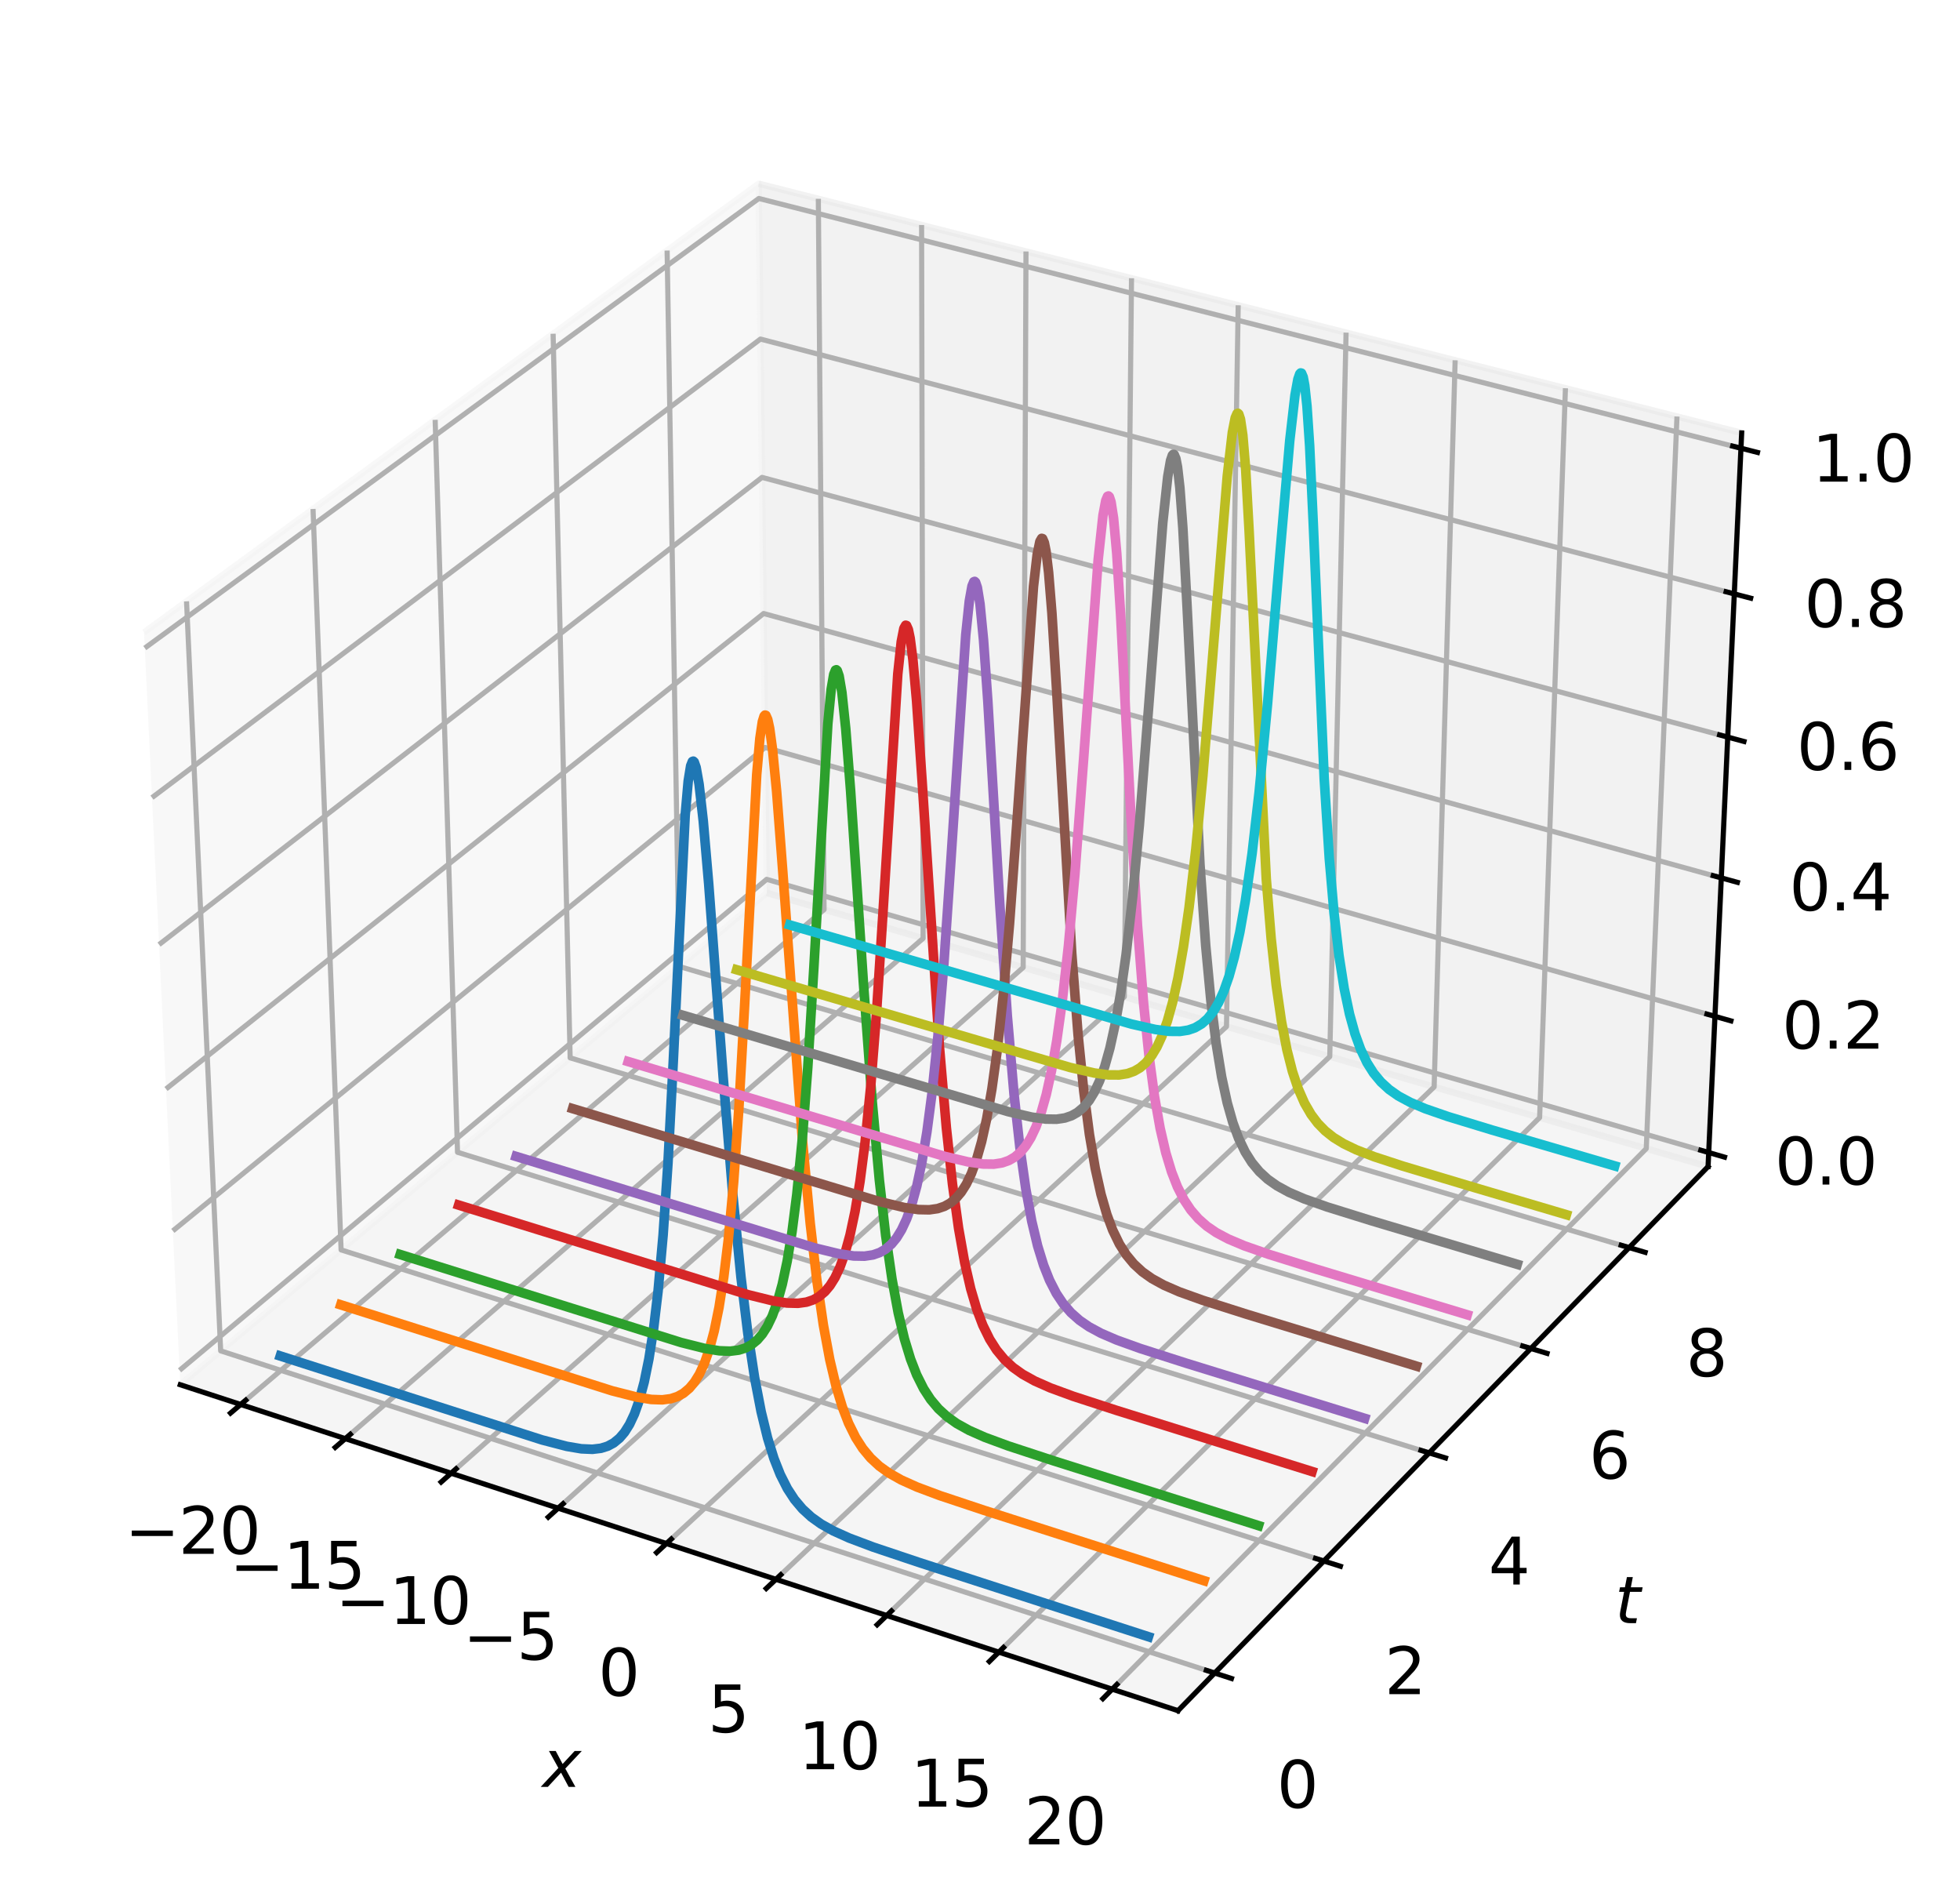 <?xml version="1.0" encoding="utf-8" standalone="no"?>
<!DOCTYPE svg PUBLIC "-//W3C//DTD SVG 1.1//EN"
  "http://www.w3.org/Graphics/SVG/1.1/DTD/svg11.dtd">
<svg xmlns:xlink="http://www.w3.org/1999/xlink" width="305.878pt" height="297.049pt" viewBox="0 0 305.878 297.049" xmlns="http://www.w3.org/2000/svg" version="1.1">
 <defs>
  <style type="text/css">*{stroke-linejoin: round; stroke-linecap: butt}</style>
 </defs>
 <g id="figure_1">
  <g id="patch_1">
   <path d="M 0 297.049 
L 305.878 297.049 
L 305.878 0 
L 0 0 
z
" style="fill: #ffffff"/>
  </g>
  <g id="patch_2">
   <path d="M 7.2 284.4 
L 284.4 284.4 
L 284.4 7.2 
L 7.2 7.2 
z
" style="fill: #ffffff"/>
  </g>
  <g id="pane3d_1">
   <g id="patch_3">
    <path d="M 28.131 216.051 
L 119.671 139.32 
L 118.399 28.66 
L 22.477 98.659 
" style="fill: #f2f2f2; opacity: 0.5; stroke: #f2f2f2; stroke-linejoin: miter"/>
   </g>
  </g>
  <g id="pane3d_2">
   <g id="patch_4">
    <path d="M 119.671 139.32 
L 266.561 182.015 
L 271.803 67.544 
L 118.399 28.66 
" style="fill: #e6e6e6; opacity: 0.5; stroke: #e6e6e6; stroke-linejoin: miter"/>
   </g>
  </g>
  <g id="pane3d_3">
   <g id="patch_5">
    <path d="M 28.131 216.051 
L 183.841 266.906 
L 266.561 182.015 
L 119.671 139.32 
" style="fill: #ececec; opacity: 0.5; stroke: #ececec; stroke-linejoin: miter"/>
   </g>
  </g>
  <g id="grid3d_1">
   <g id="Line3DCollection_1">
    <path d="M 37.561 219.131 
L 128.604 141.917 
L 127.71 31.02 
" style="fill: none; stroke: #b0b0b0; stroke-width: 0.8"/>
    <path d="M 53.889 224.464 
L 144.06 146.409 
L 143.824 35.105 
" style="fill: none; stroke: #b0b0b0; stroke-width: 0.8"/>
    <path d="M 70.403 229.858 
L 159.677 150.949 
L 160.115 39.234 
" style="fill: none; stroke: #b0b0b0; stroke-width: 0.8"/>
    <path d="M 87.106 235.313 
L 175.458 155.535 
L 176.584 43.409 
" style="fill: none; stroke: #b0b0b0; stroke-width: 0.8"/>
    <path d="M 104.001 240.831 
L 191.406 160.171 
L 193.234 47.629 
" style="fill: none; stroke: #b0b0b0; stroke-width: 0.8"/>
    <path d="M 121.092 246.413 
L 207.523 164.855 
L 210.068 51.896 
" style="fill: none; stroke: #b0b0b0; stroke-width: 0.8"/>
    <path d="M 138.382 252.06 
L 223.811 169.59 
L 227.09 56.211 
" style="fill: none; stroke: #b0b0b0; stroke-width: 0.8"/>
    <path d="M 155.875 257.773 
L 240.274 174.375 
L 244.303 60.574 
" style="fill: none; stroke: #b0b0b0; stroke-width: 0.8"/>
    <path d="M 173.574 263.553 
L 256.915 179.212 
L 261.709 64.986 
" style="fill: none; stroke: #b0b0b0; stroke-width: 0.8"/>
   </g>
  </g>
  <g id="grid3d_2">
   <g id="Line3DCollection_2">
    <path d="M 29.111 93.819 
L 34.438 210.764 
L 189.564 261.033 
" style="fill: none; stroke: #b0b0b0; stroke-width: 0.8"/>
    <path d="M 48.852 79.412 
L 53.232 195.011 
L 206.596 243.554 
" style="fill: none; stroke: #b0b0b0; stroke-width: 0.8"/>
    <path d="M 67.91 65.505 
L 71.402 179.781 
L 223.034 226.685 
" style="fill: none; stroke: #b0b0b0; stroke-width: 0.8"/>
    <path d="M 86.318 52.071 
L 88.978 165.047 
L 238.907 210.395 
" style="fill: none; stroke: #b0b0b0; stroke-width: 0.8"/>
    <path d="M 104.11 39.088 
L 105.991 150.787 
L 254.245 194.654 
" style="fill: none; stroke: #b0b0b0; stroke-width: 0.8"/>
   </g>
  </g>
  <g id="grid3d_3">
   <g id="Line3DCollection_3">
    <path d="M 266.661 179.822 
L 119.647 137.196 
L 28.022 213.806 
" style="fill: none; stroke: #b0b0b0; stroke-width: 0.8"/>
    <path d="M 267.634 158.575 
L 119.41 116.622 
L 26.974 192.045 
" style="fill: none; stroke: #b0b0b0; stroke-width: 0.8"/>
    <path d="M 268.624 136.972 
L 119.17 95.721 
L 25.908 169.906 
" style="fill: none; stroke: #b0b0b0; stroke-width: 0.8"/>
    <path d="M 269.63 115.003 
L 118.925 74.483 
L 24.823 147.377 
" style="fill: none; stroke: #b0b0b0; stroke-width: 0.8"/>
    <path d="M 270.653 92.66 
L 118.677 52.901 
L 23.719 124.451 
" style="fill: none; stroke: #b0b0b0; stroke-width: 0.8"/>
    <path d="M 271.693 69.934 
L 118.425 30.966 
L 22.596 101.114 
" style="fill: none; stroke: #b0b0b0; stroke-width: 0.8"/>
   </g>
  </g>
  <g id="axis3d_1">
   <g id="line2d_1">
    <path d="M 28.131 216.051 
L 183.841 266.906 
" style="fill: none; stroke: #000000; stroke-width: 0.8; stroke-linecap: square"/>
   </g>
   <g id="xtick_1">
    <g id="line2d_2">
     <path d="M 38.354 218.459 
L 35.972 220.479 
" style="fill: none; stroke: #000000; stroke-width: 0.8; stroke-linecap: square"/>
    </g>
    <g id="text_1">
     <!-- −20 -->
     <g transform="translate(19.481 242.438) scale(0.1 -0.1)">
      <defs>
       <path id="DejaVuSans-2212" d="M 678 2272 
L 4684 2272 
L 4684 1741 
L 678 1741 
L 678 2272 
z
" transform="scale(0.016)"/>
       <path id="DejaVuSans-32" d="M 1228 531 
L 3431 531 
L 3431 0 
L 469 0 
L 469 531 
Q 828 903 1448 1529 
Q 2069 2156 2228 2338 
Q 2531 2678 2651 2914 
Q 2772 3150 2772 3378 
Q 2772 3750 2511 3984 
Q 2250 4219 1831 4219 
Q 1534 4219 1204 4116 
Q 875 4013 500 3803 
L 500 4441 
Q 881 4594 1212 4672 
Q 1544 4750 1819 4750 
Q 2544 4750 2975 4387 
Q 3406 4025 3406 3419 
Q 3406 3131 3298 2873 
Q 3191 2616 2906 2266 
Q 2828 2175 2409 1742 
Q 1991 1309 1228 531 
z
" transform="scale(0.016)"/>
       <path id="DejaVuSans-30" d="M 2034 4250 
Q 1547 4250 1301 3770 
Q 1056 3291 1056 2328 
Q 1056 1369 1301 889 
Q 1547 409 2034 409 
Q 2525 409 2770 889 
Q 3016 1369 3016 2328 
Q 3016 3291 2770 3770 
Q 2525 4250 2034 4250 
z
M 2034 4750 
Q 2819 4750 3233 4129 
Q 3647 3509 3647 2328 
Q 3647 1150 3233 529 
Q 2819 -91 2034 -91 
Q 1250 -91 836 529 
Q 422 1150 422 2328 
Q 422 3509 836 4129 
Q 1250 4750 2034 4750 
z
" transform="scale(0.016)"/>
      </defs>
      <use xlink:href="#DejaVuSans-2212"/>
      <use xlink:href="#DejaVuSans-32" x="83.789"/>
      <use xlink:href="#DejaVuSans-30" x="147.412"/>
     </g>
    </g>
   </g>
   <g id="xtick_2">
    <g id="line2d_3">
     <path d="M 54.675 223.784 
L 52.315 225.827 
" style="fill: none; stroke: #000000; stroke-width: 0.8; stroke-linecap: square"/>
    </g>
    <g id="text_2">
     <!-- −15 -->
     <g transform="translate(35.825 247.879) scale(0.1 -0.1)">
      <defs>
       <path id="DejaVuSans-31" d="M 794 531 
L 1825 531 
L 1825 4091 
L 703 3866 
L 703 4441 
L 1819 4666 
L 2450 4666 
L 2450 531 
L 3481 531 
L 3481 0 
L 794 0 
L 794 531 
z
" transform="scale(0.016)"/>
       <path id="DejaVuSans-35" d="M 691 4666 
L 3169 4666 
L 3169 4134 
L 1269 4134 
L 1269 2991 
Q 1406 3038 1543 3061 
Q 1681 3084 1819 3084 
Q 2600 3084 3056 2656 
Q 3513 2228 3513 1497 
Q 3513 744 3044 326 
Q 2575 -91 1722 -91 
Q 1428 -91 1123 -41 
Q 819 9 494 109 
L 494 744 
Q 775 591 1075 516 
Q 1375 441 1709 441 
Q 2250 441 2565 725 
Q 2881 1009 2881 1497 
Q 2881 1984 2565 2268 
Q 2250 2553 1709 2553 
Q 1456 2553 1204 2497 
Q 953 2441 691 2322 
L 691 4666 
z
" transform="scale(0.016)"/>
      </defs>
      <use xlink:href="#DejaVuSans-2212"/>
      <use xlink:href="#DejaVuSans-31" x="83.789"/>
      <use xlink:href="#DejaVuSans-35" x="147.412"/>
     </g>
    </g>
   </g>
   <g id="xtick_3">
    <g id="line2d_4">
     <path d="M 71.181 229.17 
L 68.843 231.236 
" style="fill: none; stroke: #000000; stroke-width: 0.8; stroke-linecap: square"/>
    </g>
    <g id="text_3">
     <!-- −10 -->
     <g transform="translate(52.355 253.383) scale(0.1 -0.1)">
      <use xlink:href="#DejaVuSans-2212"/>
      <use xlink:href="#DejaVuSans-31" x="83.789"/>
      <use xlink:href="#DejaVuSans-30" x="147.412"/>
     </g>
    </g>
   </g>
   <g id="xtick_4">
    <g id="line2d_5">
     <path d="M 87.876 234.617 
L 85.562 236.707 
" style="fill: none; stroke: #000000; stroke-width: 0.8; stroke-linecap: square"/>
    </g>
    <g id="text_4">
     <!-- −5 -->
     <g transform="translate(72.257 258.949) scale(0.1 -0.1)">
      <use xlink:href="#DejaVuSans-2212"/>
      <use xlink:href="#DejaVuSans-35" x="83.789"/>
     </g>
    </g>
   </g>
   <g id="xtick_5">
    <g id="line2d_6">
     <path d="M 104.764 240.127 
L 102.473 242.241 
" style="fill: none; stroke: #000000; stroke-width: 0.8; stroke-linecap: square"/>
    </g>
    <g id="text_5">
     <!-- 0 -->
     <g transform="translate(93.361 264.58) scale(0.1 -0.1)">
      <use xlink:href="#DejaVuSans-30"/>
     </g>
    </g>
   </g>
   <g id="xtick_6">
    <g id="line2d_7">
     <path d="M 121.847 245.701 
L 119.58 247.84 
" style="fill: none; stroke: #000000; stroke-width: 0.8; stroke-linecap: square"/>
    </g>
    <g id="text_6">
     <!-- 5 -->
     <g transform="translate(110.471 270.276) scale(0.1 -0.1)">
      <use xlink:href="#DejaVuSans-35"/>
     </g>
    </g>
   </g>
   <g id="xtick_7">
    <g id="line2d_8">
     <path d="M 139.128 251.339 
L 136.887 253.503 
" style="fill: none; stroke: #000000; stroke-width: 0.8; stroke-linecap: square"/>
    </g>
    <g id="text_7">
     <!-- 10 -->
     <g transform="translate(124.6 276.039) scale(0.1 -0.1)">
      <use xlink:href="#DejaVuSans-31"/>
      <use xlink:href="#DejaVuSans-30" x="63.623"/>
     </g>
    </g>
   </g>
   <g id="xtick_8">
    <g id="line2d_9">
     <path d="M 156.612 257.044 
L 154.397 259.233 
" style="fill: none; stroke: #000000; stroke-width: 0.8; stroke-linecap: square"/>
    </g>
    <g id="text_8">
     <!-- 15 -->
     <g transform="translate(142.114 281.87) scale(0.1 -0.1)">
      <use xlink:href="#DejaVuSans-31"/>
      <use xlink:href="#DejaVuSans-35" x="63.623"/>
     </g>
    </g>
   </g>
   <g id="xtick_9">
    <g id="line2d_10">
     <path d="M 174.302 262.816 
L 172.113 265.031 
" style="fill: none; stroke: #000000; stroke-width: 0.8; stroke-linecap: square"/>
    </g>
    <g id="text_9">
     <!-- 20 -->
     <g transform="translate(159.835 287.769) scale(0.1 -0.1)">
      <use xlink:href="#DejaVuSans-32"/>
      <use xlink:href="#DejaVuSans-30" x="63.623"/>
     </g>
    </g>
   </g>
   <g id="text_10">
    <!-- $x$ -->
    <g transform="translate(84.647 278.828) scale(0.1 -0.1)">
     <defs>
      <path id="DejaVuSans-Oblique-78" d="M 3841 3500 
L 2234 1784 
L 3219 0 
L 2559 0 
L 1819 1388 
L 531 0 
L -166 0 
L 1556 1844 
L 641 3500 
L 1300 3500 
L 1972 2234 
L 3144 3500 
L 3841 3500 
z
" transform="scale(0.016)"/>
     </defs>
     <use xlink:href="#DejaVuSans-Oblique-78" transform="translate(0 0.312)"/>
    </g>
   </g>
  </g>
  <g id="axis3d_2">
   <g id="line2d_11">
    <path d="M 266.561 182.015 
L 183.841 266.906 
" style="fill: none; stroke: #000000; stroke-width: 0.8; stroke-linecap: square"/>
   </g>
   <g id="xtick_10">
    <g id="line2d_12">
     <path d="M 188.257 260.609 
L 192.182 261.881 
" style="fill: none; stroke: #000000; stroke-width: 0.8; stroke-linecap: square"/>
    </g>
    <g id="text_11">
     <!-- 0 -->
     <g transform="translate(199.264 282.054) scale(0.1 -0.1)">
      <use xlink:href="#DejaVuSans-30"/>
     </g>
    </g>
   </g>
   <g id="xtick_11">
    <g id="line2d_13">
     <path d="M 205.305 243.145 
L 209.182 244.372 
" style="fill: none; stroke: #000000; stroke-width: 0.8; stroke-linecap: square"/>
    </g>
    <g id="text_12">
     <!-- 2 -->
     <g transform="translate(216.076 264.327) scale(0.1 -0.1)">
      <use xlink:href="#DejaVuSans-32"/>
     </g>
    </g>
   </g>
   <g id="xtick_12">
    <g id="line2d_14">
     <path d="M 221.758 226.29 
L 225.588 227.475 
" style="fill: none; stroke: #000000; stroke-width: 0.8; stroke-linecap: square"/>
    </g>
    <g id="text_13">
     <!-- 4 -->
     <g transform="translate(232.301 247.219) scale(0.1 -0.1)">
      <defs>
       <path id="DejaVuSans-34" d="M 2419 4116 
L 825 1625 
L 2419 1625 
L 2419 4116 
z
M 2253 4666 
L 3047 4666 
L 3047 1625 
L 3713 1625 
L 3713 1100 
L 3047 1100 
L 3047 0 
L 2419 0 
L 2419 1100 
L 313 1100 
L 313 1709 
L 2253 4666 
z
" transform="scale(0.016)"/>
      </defs>
      <use xlink:href="#DejaVuSans-34"/>
     </g>
    </g>
   </g>
   <g id="xtick_13">
    <g id="line2d_15">
     <path d="M 237.647 210.014 
L 241.43 211.158 
" style="fill: none; stroke: #000000; stroke-width: 0.8; stroke-linecap: square"/>
    </g>
    <g id="text_14">
     <!-- 6 -->
     <g transform="translate(247.97 230.698) scale(0.1 -0.1)">
      <defs>
       <path id="DejaVuSans-36" d="M 2113 2584 
Q 1688 2584 1439 2293 
Q 1191 2003 1191 1497 
Q 1191 994 1439 701 
Q 1688 409 2113 409 
Q 2538 409 2786 701 
Q 3034 994 3034 1497 
Q 3034 2003 2786 2293 
Q 2538 2584 2113 2584 
z
M 3366 4563 
L 3366 3988 
Q 3128 4100 2886 4159 
Q 2644 4219 2406 4219 
Q 1781 4219 1451 3797 
Q 1122 3375 1075 2522 
Q 1259 2794 1537 2939 
Q 1816 3084 2150 3084 
Q 2853 3084 3261 2657 
Q 3669 2231 3669 1497 
Q 3669 778 3244 343 
Q 2819 -91 2113 -91 
Q 1303 -91 875 529 
Q 447 1150 447 2328 
Q 447 3434 972 4092 
Q 1497 4750 2381 4750 
Q 2619 4750 2861 4703 
Q 3103 4656 3366 4563 
z
" transform="scale(0.016)"/>
      </defs>
      <use xlink:href="#DejaVuSans-36"/>
     </g>
    </g>
   </g>
   <g id="xtick_14">
    <g id="line2d_16">
     <path d="M 253 194.286 
L 256.738 195.392 
" style="fill: none; stroke: #000000; stroke-width: 0.8; stroke-linecap: square"/>
    </g>
    <g id="text_15">
     <!-- 8 -->
     <g transform="translate(263.11 214.734) scale(0.1 -0.1)">
      <defs>
       <path id="DejaVuSans-38" d="M 2034 2216 
Q 1584 2216 1326 1975 
Q 1069 1734 1069 1313 
Q 1069 891 1326 650 
Q 1584 409 2034 409 
Q 2484 409 2743 651 
Q 3003 894 3003 1313 
Q 3003 1734 2745 1975 
Q 2488 2216 2034 2216 
z
M 1403 2484 
Q 997 2584 770 2862 
Q 544 3141 544 3541 
Q 544 4100 942 4425 
Q 1341 4750 2034 4750 
Q 2731 4750 3128 4425 
Q 3525 4100 3525 3541 
Q 3525 3141 3298 2862 
Q 3072 2584 2669 2484 
Q 3125 2378 3379 2068 
Q 3634 1759 3634 1313 
Q 3634 634 3220 271 
Q 2806 -91 2034 -91 
Q 1263 -91 848 271 
Q 434 634 434 1313 
Q 434 1759 690 2068 
Q 947 2378 1403 2484 
z
M 1172 3481 
Q 1172 3119 1398 2916 
Q 1625 2713 2034 2713 
Q 2441 2713 2670 2916 
Q 2900 3119 2900 3481 
Q 2900 3844 2670 4047 
Q 2441 4250 2034 4250 
Q 1625 4250 1398 4047 
Q 1172 3844 1172 3481 
z
" transform="scale(0.016)"/>
      </defs>
      <use xlink:href="#DejaVuSans-38"/>
     </g>
    </g>
   </g>
   <g id="text_16">
    <!-- $t$ -->
    <g transform="translate(252.022 253.33) scale(0.1 -0.1)">
     <defs>
      <path id="DejaVuSans-Oblique-74" d="M 2706 3500 
L 2619 3053 
L 1472 3053 
L 1100 1153 
Q 1081 1047 1072 975 
Q 1063 903 1063 863 
Q 1063 663 1183 572 
Q 1303 481 1569 481 
L 2150 481 
L 2053 0 
L 1503 0 
Q 991 0 739 200 
Q 488 400 488 806 
Q 488 878 497 964 
Q 506 1050 525 1153 
L 897 3053 
L 409 3053 
L 500 3500 
L 978 3500 
L 1172 4494 
L 1747 4494 
L 1556 3500 
L 2706 3500 
z
" transform="scale(0.016)"/>
     </defs>
     <use xlink:href="#DejaVuSans-Oblique-74" transform="translate(0 0.781)"/>
    </g>
   </g>
  </g>
  <g id="axis3d_3">
   <g id="line2d_17">
    <path d="M 266.561 182.015 
L 271.803 67.544 
" style="fill: none; stroke: #000000; stroke-width: 0.8; stroke-linecap: square"/>
   </g>
   <g id="xtick_15">
    <g id="line2d_18">
     <path d="M 265.427 179.464 
L 269.132 180.539 
" style="fill: none; stroke: #000000; stroke-width: 0.8; stroke-linecap: square"/>
    </g>
    <g id="text_17">
     <!-- 0.0 -->
     <g transform="translate(276.976 184.819) scale(0.1 -0.1)">
      <defs>
       <path id="DejaVuSans-2e" d="M 684 794 
L 1344 794 
L 1344 0 
L 684 0 
L 684 794 
z
" transform="scale(0.016)"/>
      </defs>
      <use xlink:href="#DejaVuSans-30"/>
      <use xlink:href="#DejaVuSans-2e" x="63.623"/>
      <use xlink:href="#DejaVuSans-30" x="95.41"/>
     </g>
    </g>
   </g>
   <g id="xtick_16">
    <g id="line2d_19">
     <path d="M 266.39 158.223 
L 270.126 159.28 
" style="fill: none; stroke: #000000; stroke-width: 0.8; stroke-linecap: square"/>
    </g>
    <g id="text_18">
     <!-- 0.2 -->
     <g transform="translate(278.097 163.612) scale(0.1 -0.1)">
      <use xlink:href="#DejaVuSans-30"/>
      <use xlink:href="#DejaVuSans-2e" x="63.623"/>
      <use xlink:href="#DejaVuSans-32" x="95.41"/>
     </g>
    </g>
   </g>
   <g id="xtick_17">
    <g id="line2d_20">
     <path d="M 267.368 136.625 
L 271.137 137.665 
" style="fill: none; stroke: #000000; stroke-width: 0.8; stroke-linecap: square"/>
    </g>
    <g id="text_19">
     <!-- 0.4 -->
     <g transform="translate(279.238 142.051) scale(0.1 -0.1)">
      <use xlink:href="#DejaVuSans-30"/>
      <use xlink:href="#DejaVuSans-2e" x="63.623"/>
      <use xlink:href="#DejaVuSans-34" x="95.41"/>
     </g>
    </g>
   </g>
   <g id="xtick_18">
    <g id="line2d_21">
     <path d="M 268.363 114.663 
L 272.165 115.685 
" style="fill: none; stroke: #000000; stroke-width: 0.8; stroke-linecap: square"/>
    </g>
    <g id="text_20">
     <!-- 0.6 -->
     <g transform="translate(280.397 120.126) scale(0.1 -0.1)">
      <use xlink:href="#DejaVuSans-30"/>
      <use xlink:href="#DejaVuSans-2e" x="63.623"/>
      <use xlink:href="#DejaVuSans-36" x="95.41"/>
     </g>
    </g>
   </g>
   <g id="xtick_19">
    <g id="line2d_22">
     <path d="M 269.375 92.326 
L 273.211 93.33 
" style="fill: none; stroke: #000000; stroke-width: 0.8; stroke-linecap: square"/>
    </g>
    <g id="text_21">
     <!-- 0.8 -->
     <g transform="translate(281.576 97.829) scale(0.1 -0.1)">
      <use xlink:href="#DejaVuSans-30"/>
      <use xlink:href="#DejaVuSans-2e" x="63.623"/>
      <use xlink:href="#DejaVuSans-38" x="95.41"/>
     </g>
    </g>
   </g>
   <g id="xtick_20">
    <g id="line2d_23">
     <path d="M 270.404 69.606 
L 274.275 70.59 
" style="fill: none; stroke: #000000; stroke-width: 0.8; stroke-linecap: square"/>
    </g>
    <g id="text_22">
     <!-- 1.0 -->
     <g transform="translate(282.775 75.15) scale(0.1 -0.1)">
      <use xlink:href="#DejaVuSans-31"/>
      <use xlink:href="#DejaVuSans-2e" x="63.623"/>
      <use xlink:href="#DejaVuSans-30" x="95.41"/>
     </g>
    </g>
   </g>
  </g>
  <g id="axes_1">
   <g id="line2d_24">
    <path d="M 43.742 211.567 
L 84.598 224.663 
L 88.461 225.666 
L 90.726 226.048 
L 92.455 226.123 
L 93.783 225.964 
L 94.842 225.634 
L 95.765 225.138 
L 96.684 224.383 
L 97.468 223.468 
L 98.246 222.232 
L 99.017 220.592 
L 99.78 218.437 
L 100.532 215.631 
L 101.271 212.008 
L 101.993 207.364 
L 102.696 201.465 
L 103.487 192.663 
L 104.243 181.471 
L 105.067 165.685 
L 106.926 127.278 
L 107.401 121.87 
L 107.785 119.492 
L 108.056 118.813 
L 108.196 118.758 
L 108.34 118.894 
L 108.635 119.734 
L 109.099 122.356 
L 109.75 128.091 
L 110.601 137.927 
L 112.855 168.029 
L 114.359 186.363 
L 115.636 199.26 
L 116.713 208.062 
L 117.759 214.929 
L 118.783 220.249 
L 119.789 224.367 
L 120.782 227.563 
L 121.766 230.056 
L 122.882 232.261 
L 123.992 233.959 
L 125.236 235.435 
L 126.615 236.697 
L 128.13 237.778 
L 130.057 238.86 
L 132.535 239.975 
L 136.257 241.375 
L 143.311 243.743 
L 178.089 255 
L 179.225 255.367 
L 179.225 255.367 
" clip-path="url(#p85f0b3091b)" style="fill: none; stroke: #1f77b4; stroke-width: 1.5; stroke-linecap: square"/>
   </g>
   <g id="line2d_25">
    <path d="M 53.179 203.584 
L 95.536 217.003 
L 99.383 217.981 
L 101.64 218.346 
L 103.364 218.405 
L 104.688 218.231 
L 105.745 217.884 
L 106.667 217.372 
L 107.587 216.596 
L 108.371 215.658 
L 109.152 214.397 
L 109.927 212.723 
L 110.696 210.528 
L 111.458 207.673 
L 112.209 203.99 
L 112.949 199.272 
L 113.674 193.286 
L 114.499 184.367 
L 115.3 173.054 
L 116.188 157.168 
L 118.093 120.867 
L 118.586 115.207 
L 118.976 112.582 
L 119.247 111.721 
L 119.386 111.571 
L 119.527 111.611 
L 119.815 112.258 
L 120.112 113.643 
L 120.57 117.006 
L 121.203 123.521 
L 122.177 136.196 
L 125.227 177.867 
L 126.446 190.892 
L 127.483 199.796 
L 128.498 206.748 
L 129.496 212.135 
L 130.482 216.304 
L 131.459 219.537 
L 132.429 222.057 
L 133.532 224.284 
L 134.632 225.997 
L 135.866 227.482 
L 137.235 228.75 
L 138.74 229.831 
L 140.656 230.91 
L 143.121 232.016 
L 146.687 233.351 
L 153.568 235.642 
L 185.35 245.811 
L 187.888 246.621 
L 187.888 246.621 
" clip-path="url(#p85f0b3091b)" style="fill: none; stroke: #ff7f0e; stroke-width: 1.5; stroke-linecap: square"/>
   </g>
   <g id="line2d_26">
    <path d="M 62.455 195.736 
L 106.299 209.465 
L 109.998 210.393 
L 112.246 210.755 
L 113.965 210.817 
L 115.285 210.651 
L 116.341 210.316 
L 117.263 209.819 
L 118.182 209.065 
L 118.969 208.153 
L 119.753 206.925 
L 120.533 205.295 
L 121.31 203.156 
L 122.081 200.374 
L 122.846 196.783 
L 123.604 192.181 
L 124.353 186.338 
L 125.215 177.623 
L 126.062 166.544 
L 127.015 150.921 
L 129.191 112.93 
L 129.708 107.58 
L 130.11 105.226 
L 130.385 104.554 
L 130.524 104.499 
L 130.665 104.632 
L 130.951 105.46 
L 131.389 108.049 
L 131.987 113.715 
L 132.748 123.434 
L 134.731 153.189 
L 136.068 171.315 
L 137.227 184.067 
L 138.222 192.77 
L 139.203 199.558 
L 140.175 204.817 
L 141.139 208.885 
L 142.099 212.041 
L 143.055 214.502 
L 144.145 216.676 
L 145.234 218.349 
L 146.458 219.801 
L 147.817 221.041 
L 149.313 222.1 
L 151.218 223.157 
L 153.67 224.243 
L 157.355 225.602 
L 164.479 227.939 
L 196.398 238.031 
L 196.398 238.031 
" clip-path="url(#p85f0b3091b)" style="fill: none; stroke: #2ca02c; stroke-width: 1.5; stroke-linecap: square"/>
   </g>
   <g id="line2d_27">
    <path d="M 71.576 188.02 
L 116.76 202.011 
L 120.575 202.953 
L 122.814 203.299 
L 124.527 203.345 
L 125.844 203.163 
L 126.898 202.813 
L 127.819 202.299 
L 128.739 201.525 
L 129.526 200.591 
L 130.312 199.337 
L 131.097 197.675 
L 131.88 195.496 
L 132.66 192.666 
L 133.437 189.014 
L 134.212 184.34 
L 134.982 178.411 
L 135.877 169.58 
L 136.767 158.381 
L 137.782 142.66 
L 140.11 105.151 
L 140.649 100.119 
L 141.06 98.037 
L 141.337 97.553 
L 141.477 97.591 
L 141.758 98.229 
L 142.041 99.596 
L 142.468 102.918 
L 143.042 109.355 
L 143.904 121.881 
L 146.586 163.077 
L 147.689 175.956 
L 148.646 184.76 
L 149.596 191.633 
L 150.543 196.958 
L 151.488 201.077 
L 152.431 204.27 
L 153.374 206.758 
L 154.452 208.955 
L 155.53 210.642 
L 156.743 212.104 
L 158.093 213.349 
L 159.579 214.41 
L 161.473 215.463 
L 163.913 216.541 
L 167.444 217.838 
L 174.259 220.057 
L 204.758 229.591 
L 204.758 229.591 
" clip-path="url(#p85f0b3091b)" style="fill: none; stroke: #d62728; stroke-width: 1.5; stroke-linecap: square"/>
   </g>
   <g id="line2d_28">
    <path d="M 80.544 180.433 
L 127.185 194.711 
L 130.853 195.604 
L 133.215 195.96 
L 134.922 195.99 
L 136.236 195.793 
L 137.288 195.427 
L 138.208 194.896 
L 139.128 194.102 
L 139.917 193.146 
L 140.705 191.865 
L 141.494 190.171 
L 142.283 187.953 
L 143.073 185.073 
L 143.862 181.361 
L 144.653 176.613 
L 145.445 170.598 
L 146.373 161.651 
L 147.306 150.334 
L 148.381 134.519 
L 150.716 99.057 
L 151.273 93.766 
L 151.691 91.436 
L 151.97 90.77 
L 152.109 90.714 
L 152.248 90.845 
L 152.525 91.663 
L 152.938 94.219 
L 153.486 99.817 
L 154.163 109.421 
L 156.021 141.002 
L 157.202 158.507 
L 158.249 170.726 
L 159.167 179.037 
L 160.088 185.509 
L 161.01 190.52 
L 161.936 194.396 
L 162.864 197.403 
L 163.794 199.748 
L 164.86 201.823 
L 165.928 203.42 
L 167.132 204.807 
L 168.472 205.994 
L 169.949 207.009 
L 171.833 208.025 
L 174.26 209.07 
L 177.91 210.383 
L 185.102 212.687 
L 212.973 221.299 
L 212.973 221.299 
" clip-path="url(#p85f0b3091b)" style="fill: none; stroke: #9467bd; stroke-width: 1.5; stroke-linecap: square"/>
   </g>
   <g id="line2d_29">
    <path d="M 89.365 172.971 
L 137.317 187.489 
L 141.1 188.397 
L 143.322 188.725 
L 145.024 188.759 
L 146.334 188.57 
L 147.383 188.217 
L 148.302 187.702 
L 149.223 186.929 
L 150.012 186 
L 150.804 184.753 
L 151.596 183.103 
L 152.391 180.941 
L 153.189 178.134 
L 153.991 174.515 
L 154.797 169.884 
L 155.61 164.011 
L 156.569 155.267 
L 157.542 144.181 
L 158.675 128.623 
L 161.285 91.516 
L 161.86 86.538 
L 162.285 84.478 
L 162.564 83.998 
L 162.702 84.035 
L 162.976 84.663 
L 163.246 86.013 
L 163.644 89.295 
L 164.162 95.655 
L 164.919 108.035 
L 167.256 148.765 
L 168.249 161.5 
L 169.13 170.206 
L 170.019 177.001 
L 170.918 182.265 
L 171.823 186.336 
L 172.735 189.49 
L 173.652 191.947 
L 174.705 194.114 
L 175.763 195.777 
L 176.956 197.216 
L 178.287 198.439 
L 179.755 199.479 
L 181.627 200.509 
L 184.041 201.56 
L 187.673 202.865 
L 194.559 205.054 
L 221.046 213.149 
L 221.046 213.149 
" clip-path="url(#p85f0b3091b)" style="fill: none; stroke: #8c564b; stroke-width: 1.5; stroke-linecap: square"/>
   </g>
   <g id="line2d_30">
    <path d="M 98.041 165.631 
L 147.42 180.416 
L 151.058 181.277 
L 153.401 181.614 
L 155.097 181.633 
L 156.404 181.429 
L 157.451 181.06 
L 158.37 180.529 
L 159.29 179.736 
L 160.081 178.785 
L 160.875 177.512 
L 161.671 175.83 
L 162.472 173.629 
L 163.279 170.773 
L 164.092 167.094 
L 164.915 162.391 
L 165.749 156.432 
L 166.74 147.573 
L 167.754 136.37 
L 169.096 118.589 
L 171.387 87.269 
L 172.132 80.403 
L 172.566 78.098 
L 172.847 77.438 
L 172.986 77.382 
L 173.122 77.51 
L 173.391 78.317 
L 173.782 80.842 
L 174.282 86.373 
L 174.88 95.865 
L 176.48 127.086 
L 177.517 144.395 
L 178.463 156.479 
L 179.31 164.698 
L 180.174 171.097 
L 181.052 176.05 
L 181.941 179.88 
L 182.84 182.85 
L 183.745 185.166 
L 184.788 187.212 
L 185.836 188.786 
L 187.021 190.151 
L 188.343 191.317 
L 189.802 192.313 
L 191.665 193.306 
L 194.201 194.376 
L 197.949 195.688 
L 205.479 198.039 
L 228.981 205.139 
L 228.981 205.139 
" clip-path="url(#p85f0b3091b)" style="fill: none; stroke: #e377c2; stroke-width: 1.5; stroke-linecap: square"/>
   </g>
   <g id="line2d_31">
    <path d="M 106.575 158.41 
L 157.368 173.451 
L 160.99 174.292 
L 163.195 174.602 
L 164.885 174.625 
L 166.188 174.43 
L 167.233 174.073 
L 168.15 173.558 
L 169.07 172.787 
L 169.994 171.68 
L 170.79 170.38 
L 171.591 168.666 
L 172.398 166.425 
L 173.214 163.52 
L 174.039 159.78 
L 174.878 155.004 
L 175.733 148.959 
L 176.756 139.985 
L 177.811 128.666 
L 179.219 110.796 
L 181.462 81.566 
L 182.233 74.409 
L 182.676 71.867 
L 182.961 71.03 
L 183.101 70.883 
L 183.238 70.919 
L 183.505 71.539 
L 183.763 72.872 
L 184.133 76.114 
L 184.599 82.399 
L 185.256 94.636 
L 187.268 134.907 
L 188.159 147.502 
L 188.967 156.111 
L 189.799 162.83 
L 190.652 168.034 
L 191.52 172.057 
L 192.402 175.174 
L 193.294 177.599 
L 194.324 179.738 
L 195.361 181.377 
L 196.536 182.794 
L 197.848 183.997 
L 199.297 185.016 
L 201.149 186.025 
L 203.538 187.049 
L 207.134 188.317 
L 213.955 190.44 
L 236.782 197.265 
L 236.782 197.265 
" clip-path="url(#p85f0b3091b)" style="fill: none; stroke: #7f7f7f; stroke-width: 1.5; stroke-linecap: square"/>
   </g>
   <g id="line2d_32">
    <path d="M 114.973 151.306 
L 167.035 166.56 
L 170.771 167.413 
L 172.967 167.708 
L 174.651 167.717 
L 175.951 167.507 
L 176.994 167.135 
L 177.91 166.604 
L 178.83 165.813 
L 179.755 164.681 
L 180.554 163.355 
L 181.359 161.607 
L 182.173 159.326 
L 182.997 156.371 
L 183.835 152.571 
L 184.69 147.72 
L 185.566 141.588 
L 186.621 132.499 
L 187.718 121.067 
L 189.19 103.114 
L 191.53 74.263 
L 192.32 67.47 
L 192.767 65.189 
L 193.052 64.535 
L 193.189 64.479 
L 193.324 64.605 
L 193.585 65.401 
L 193.954 67.895 
L 194.41 73.361 
L 194.932 82.743 
L 197.611 137.085 
L 198.373 146.407 
L 199.167 153.717 
L 199.989 159.388 
L 200.833 163.773 
L 201.695 167.165 
L 202.57 169.8 
L 203.585 172.115 
L 204.61 173.881 
L 205.643 175.249 
L 206.813 176.447 
L 208.119 177.481 
L 209.695 178.448 
L 211.671 179.4 
L 214.449 180.474 
L 218.962 181.95 
L 230.044 185.269 
L 244.451 189.524 
L 244.451 189.524 
" clip-path="url(#p85f0b3091b)" style="fill: none; stroke: #bcbd22; stroke-width: 1.5; stroke-linecap: square"/>
   </g>
   <g id="line2d_33">
    <path d="M 123.236 144.315 
L 176.554 159.773 
L 180.274 160.616 
L 182.462 160.91 
L 184.14 160.923 
L 185.436 160.722 
L 186.476 160.363 
L 187.522 159.754 
L 188.442 158.944 
L 189.369 157.786 
L 190.17 156.433 
L 190.979 154.652 
L 191.799 152.33 
L 192.633 149.325 
L 193.483 145.462 
L 194.354 140.537 
L 195.405 133.138 
L 196.499 123.611 
L 197.812 109.839 
L 199.714 86.867 
L 201.277 68.758 
L 202.094 61.679 
L 202.552 59.163 
L 202.841 58.334 
L 202.981 58.188 
L 203.116 58.222 
L 203.377 58.834 
L 203.623 60.15 
L 203.967 63.354 
L 204.384 69.566 
L 204.948 81.662 
L 206.655 121.484 
L 207.448 133.94 
L 208.188 142.455 
L 208.966 149.099 
L 209.775 154.244 
L 210.609 158.221 
L 211.462 161.3 
L 212.33 163.695 
L 213.336 165.806 
L 214.355 167.422 
L 215.511 168.817 
L 216.805 170 
L 218.237 171 
L 220.068 171.987 
L 222.433 172.986 
L 225.993 174.22 
L 232.882 176.319 
L 251.992 181.911 
L 251.992 181.911 
" clip-path="url(#p85f0b3091b)" style="fill: none; stroke: #17becf; stroke-width: 1.5; stroke-linecap: square"/>
   </g>
  </g>
 </g>
 <defs>
  <clipPath id="p85f0b3091b">
   <rect x="7.2" y="7.2" width="277.2" height="277.2"/>
  </clipPath>
 </defs>
</svg>
